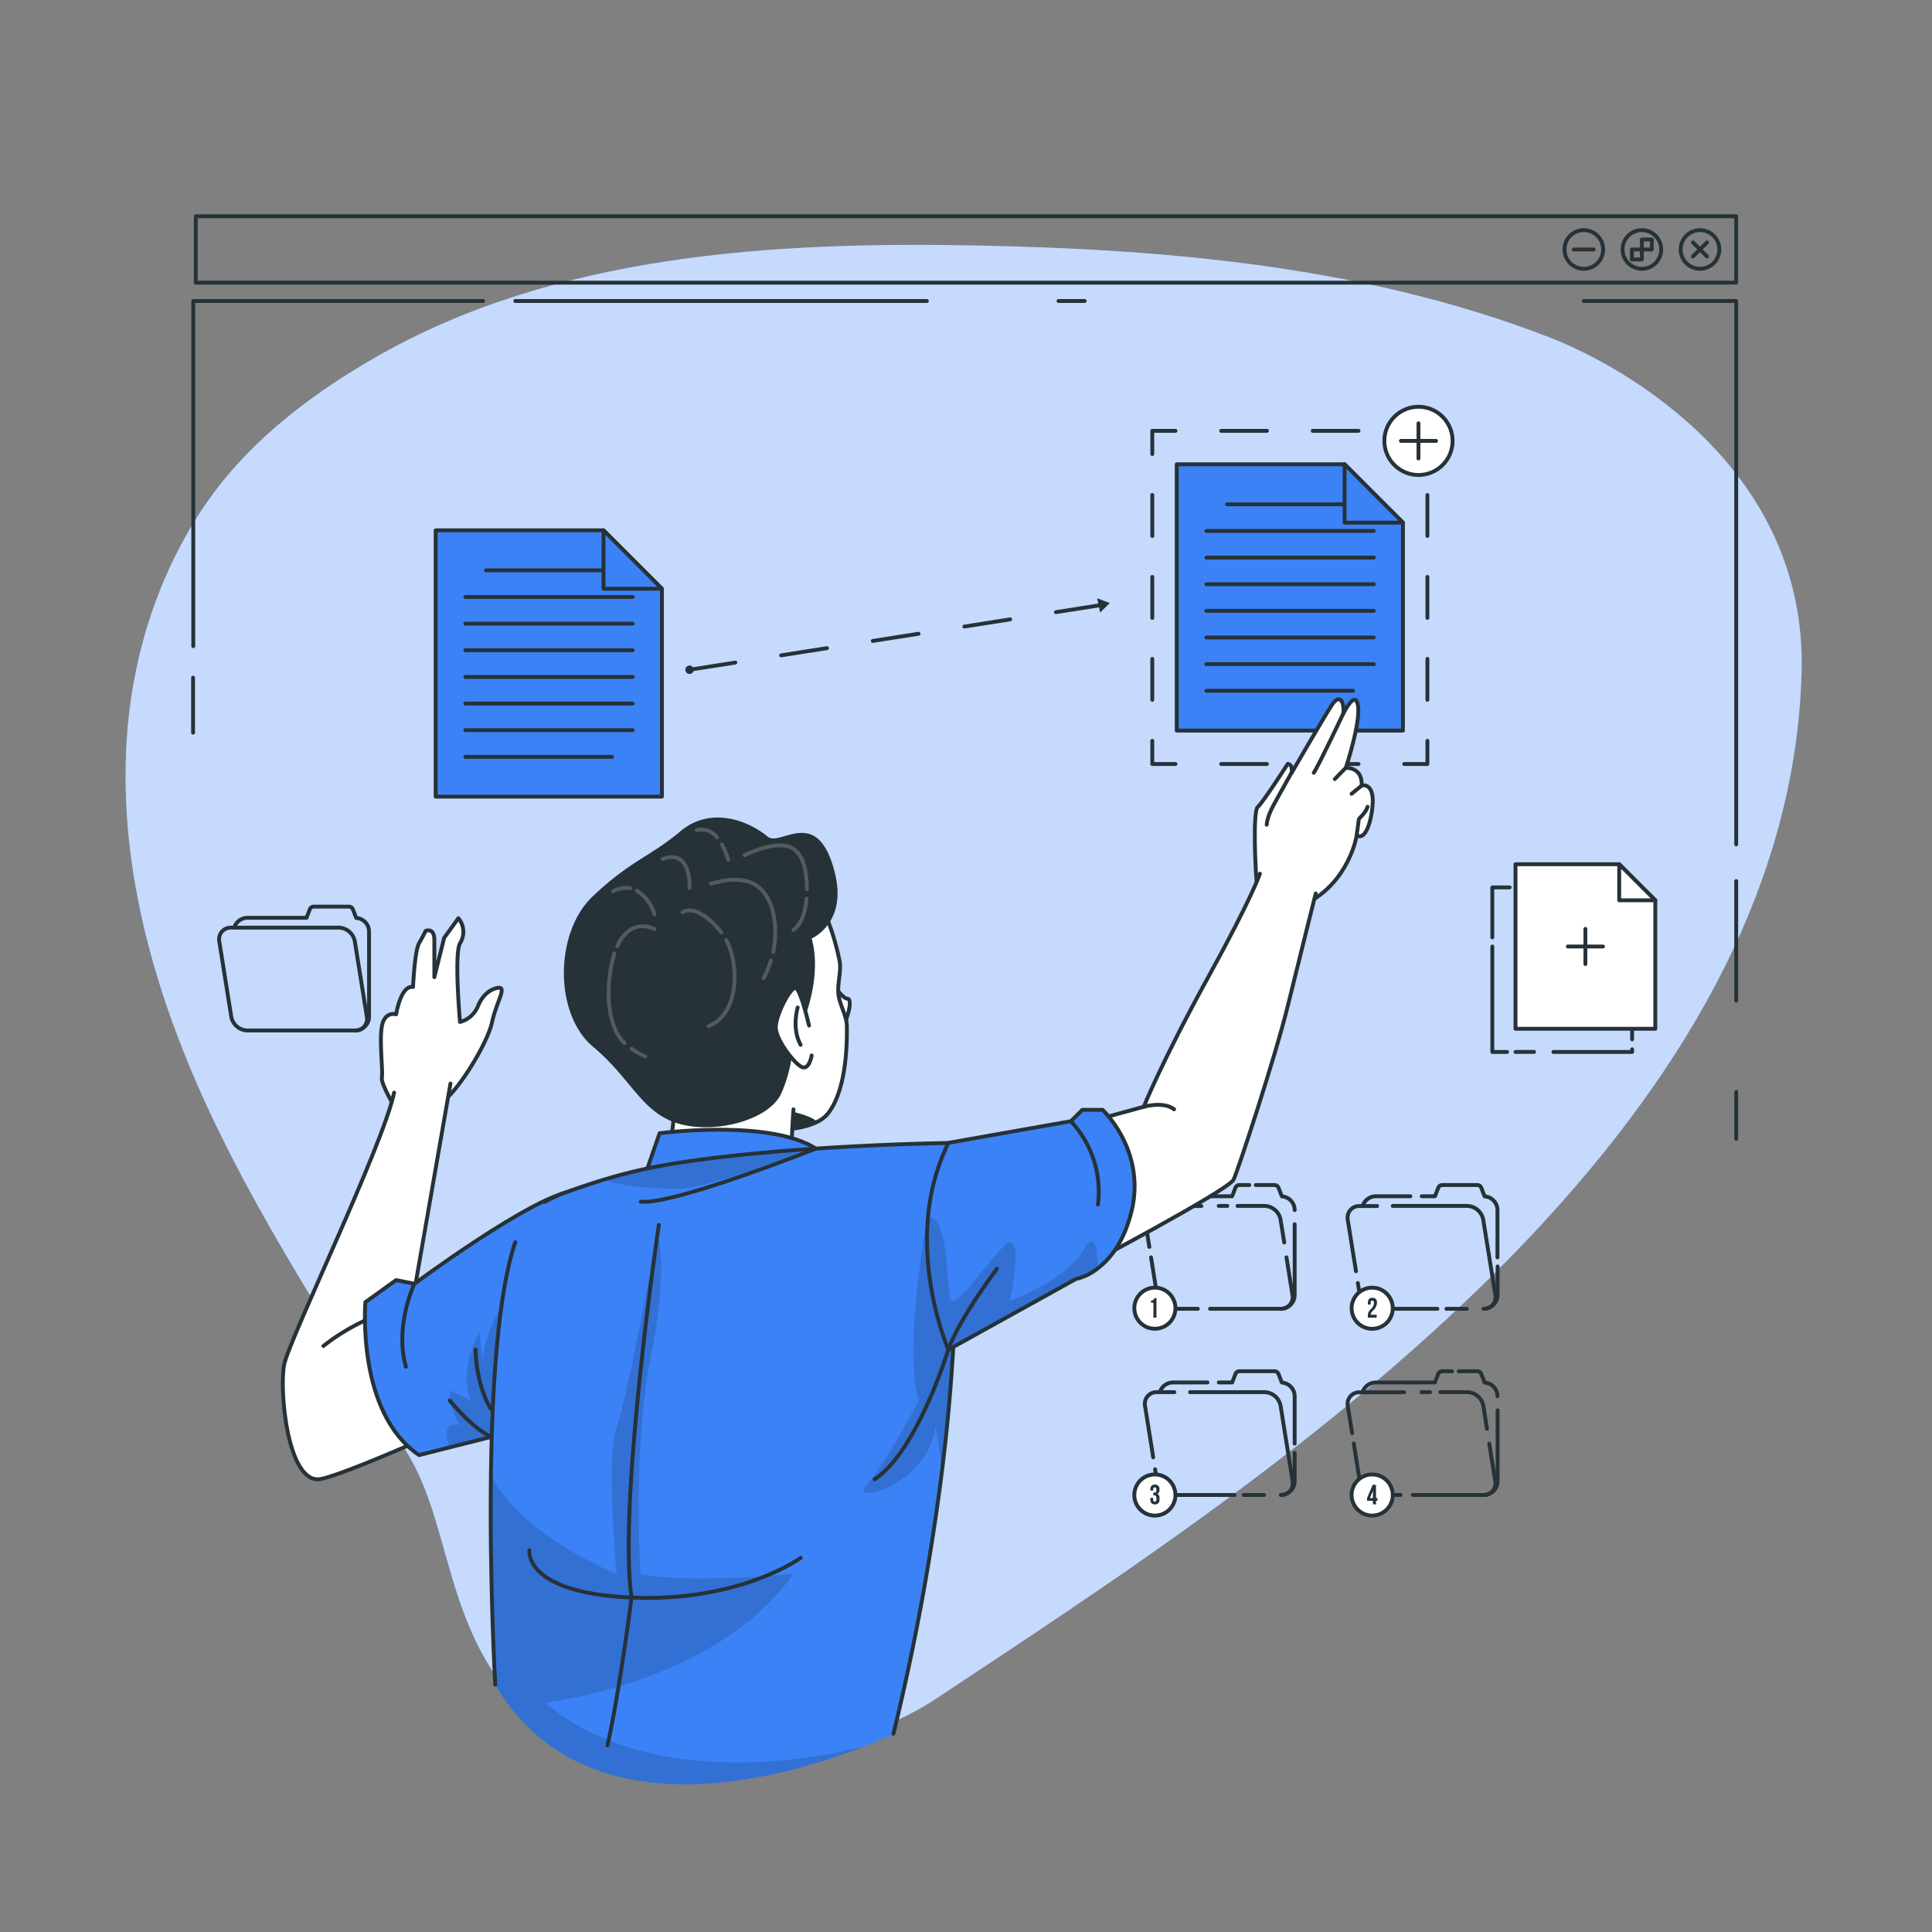 <svg xmlns="http://www.w3.org/2000/svg" xmlns:xlink="http://www.w3.org/1999/xlink" viewBox="0 0 500 500"><rect x="0" y="0" width="500" height="500" fill="#808080" stroke="none"/><defs><clipPath id="freepik--clip-path--inject-81"><path d="M147.81,308.33,146.51,349l-.58,18.15-29.59,7.43-7.89,2C92.16,365.58,94.56,337,94.56,337l7.94-5.71,4.76.95S137.2,310,147.81,308.33Z" style="fill:#3B82F6;stroke:#263238;stroke-linecap:round;stroke-linejoin:round"></path></clipPath><clipPath id="freepik--clip-path-2--inject-81"><path d="M292.81,313.58c-2,8.09-5.72,12.46-8.87,14.79a13.77,13.77,0,0,1-5.49,2.63l-33,18.29s-7-15.92-5.26-34.52a54.19,54.19,0,0,1,5.26-19l31.72-5.61,2.94-2.94h5.22S296.73,297.79,292.81,313.58Z" style="fill:#3B82F6;stroke:#263238;stroke-linecap:round;stroke-linejoin:round"></path></clipPath></defs><g id="freepik--background-simple--inject-81"><path d="M135.47,442.4c24.21,24.32,81.91,13.76,106.6-2.65C322.24,386.5,462.86,297.67,466.26,174c1.45-52.59-45.55-79-65.1-86.63-47-18.28-98.07-22.84-148.44-23.85-52.62-1-108.95,2.18-155.64,29-17.69,10.16-34.3,23-45.45,40.32C40.29,150.36,34,171.09,32.76,191.9c-2.07,33.56,7.78,66.92,22.16,97.31s33.26,58.4,50.67,87.17C116.94,395.16,115.07,421.91,135.47,442.4Z" style="fill:#3B82F6"></path><path d="M135.47,442.4c24.21,24.32,81.91,13.76,106.6-2.65C322.24,386.5,462.86,297.67,466.26,174c1.45-52.59-45.55-79-65.1-86.63-47-18.28-98.07-22.84-148.44-23.85-52.62-1-108.95,2.18-155.64,29-17.69,10.16-34.3,23-45.45,40.32C40.29,150.36,34,171.09,32.76,191.9c-2.07,33.56,7.78,66.92,22.16,97.31s33.26,58.4,50.67,87.17C116.94,395.16,115.07,421.91,135.47,442.4Z" style="fill:#fff;opacity:0.7"></path></g><g id="freepik--Window--inject-81"><rect x="50.67" y="55.96" width="398.65" height="17.19" style="fill:none;stroke:#263238;stroke-linecap:round;stroke-linejoin:round"></rect><path d="M443.49,68.1a5,5,0,1,1,0-7.08A5,5,0,0,1,443.49,68.1Z" style="fill:none;stroke:#263238;stroke-linecap:round;stroke-linejoin:round"></path><line x1="441.77" y1="62.74" x2="438.12" y2="66.38" style="fill:none;stroke:#263238;stroke-linecap:round;stroke-linejoin:round"></line><line x1="441.77" y1="66.38" x2="438.12" y2="62.74" style="fill:none;stroke:#263238;stroke-linecap:round;stroke-linejoin:round"></line><path d="M429.92,64.56a5,5,0,1,1-5-5A5,5,0,0,1,429.92,64.56Z" style="fill:none;stroke:#263238;stroke-linecap:round;stroke-linejoin:round"></path><polygon points="424.91 67.14 424.91 61.98 427.49 61.98 427.49 64.56 422.33 64.56 422.33 67.14 424.91 67.14" style="fill:none;stroke:#263238;stroke-linecap:round;stroke-linejoin:round"></polygon><path d="M414.89,64.56a5,5,0,1,1-5-5A5,5,0,0,1,414.89,64.56Z" style="fill:none;stroke:#263238;stroke-linecap:round;stroke-linejoin:round"></path><line x1="412.46" y1="64.56" x2="407.3" y2="64.56" style="fill:none;stroke:#263238;stroke-linecap:round;stroke-linejoin:round"></line><polyline points="50.02 167.23 50.02 77.9 125.04 77.9" style="fill:none;stroke:#263238;stroke-linecap:round;stroke-linejoin:round"></polyline><polyline points="449.33 218.52 449.33 77.9 409.88 77.9" style="fill:none;stroke:#263238;stroke-linecap:round;stroke-linejoin:round"></polyline><line x1="449.33" y1="228.02" x2="449.33" y2="259" style="fill:none;stroke:#263238;stroke-linecap:round;stroke-linejoin:round"></line><line x1="449.33" y1="282.59" x2="449.33" y2="294.74" style="fill:none;stroke:#263238;stroke-linecap:round;stroke-linejoin:round"></line><line x1="49.97" y1="175.37" x2="49.97" y2="189.61" style="fill:none;stroke:#263238;stroke-linecap:round;stroke-linejoin:round"></line><line x1="133.35" y1="77.9" x2="239.88" y2="77.9" style="fill:none;stroke:#263238;stroke-linecap:round;stroke-linejoin:round"></line><line x1="273.94" y1="77.9" x2="280.72" y2="77.9" style="fill:none;stroke:#263238;stroke-linecap:round;stroke-linejoin:round"></line></g><g id="freepik--Folders--inject-81"><path d="M362.46,386.9h-6.4a4.34,4.34,0,0,1-4.15-3.56l-1.55-9.74" style="fill:none;stroke:#263238;stroke-linecap:round;stroke-linejoin:round"></path><path d="M385.41,373.6l1.56,9.74a3,3,0,0,1-3,3.56H365.63" style="fill:none;stroke:#263238;stroke-linecap:round;stroke-linejoin:round"></path><path d="M372.75,360.29h7a4.34,4.34,0,0,1,4.14,3.56l.94,5.91" style="fill:none;stroke:#263238;stroke-linecap:round;stroke-linejoin:round"></path><line x1="367.89" y1="360.29" x2="370.1" y2="360.29" style="fill:none;stroke:#263238;stroke-linecap:round;stroke-linejoin:round"></line><path d="M349.93,370.89l-1.13-7a3,3,0,0,1,3-3.56h11.58" style="fill:none;stroke:#263238;stroke-linecap:round;stroke-linejoin:round"></path><path d="M375.78,354.88h-2.57a1.11,1.11,0,0,0-1,.69l-.86,2.21H356.06a3.58,3.58,0,0,0-3.39,2.43" style="fill:none;stroke:#263238;stroke-linecap:round;stroke-linejoin:round"></path><path d="M387.54,361.36a3.56,3.56,0,0,0-3.32-3.55l-.87-2.24a1.11,1.11,0,0,0-1-.69H377.5" style="fill:none;stroke:#263238;stroke-linecap:round;stroke-linejoin:round"></path><path d="M384,386.9a3.57,3.57,0,0,0,3.58-3.57V365" style="fill:none;stroke:#263238;stroke-linecap:round;stroke-linejoin:round"></path><path d="M298.45,377.16l-2.12-13.31a3,3,0,0,1,3-3.56h4.6" style="fill:none;stroke:#263238;stroke-linecap:round;stroke-linejoin:round"></path><path d="M319.49,386.9H303.58a4.35,4.35,0,0,1-4.15-3.56l-.49-3.09" style="fill:none;stroke:#263238;stroke-linecap:round;stroke-linejoin:round"></path><line x1="327.14" y1="386.9" x2="321.86" y2="386.9" style="fill:none;stroke:#263238;stroke-linecap:round;stroke-linejoin:round"></line><path d="M308,360.29h19.28a4.34,4.34,0,0,1,4.14,3.56l3.11,19.49a3,3,0,0,1-3,3.56" style="fill:none;stroke:#263238;stroke-linecap:round;stroke-linejoin:round"></path><path d="M312.5,357.78h-8.92a3.59,3.59,0,0,0-3.39,2.43" style="fill:none;stroke:#263238;stroke-linecap:round;stroke-linejoin:round"></path><path d="M335.06,373.6V361.36a3.56,3.56,0,0,0-3.32-3.55l-.87-2.24a1.09,1.09,0,0,0-1-.69h-9.13a1.09,1.09,0,0,0-1,.69l-.86,2.21h-3.45" style="fill:none;stroke:#263238;stroke-linecap:round;stroke-linejoin:round"></path><path d="M331.48,386.9a3.57,3.57,0,0,0,3.58-3.57V376" style="fill:none;stroke:#263238;stroke-linecap:round;stroke-linejoin:round"></path><path d="M310,338.71h-6.41a4.35,4.35,0,0,1-4.15-3.56l-1.55-9.75" style="fill:none;stroke:#263238;stroke-linecap:round;stroke-linejoin:round"></path><path d="M332.94,325.4l1.55,9.75a3,3,0,0,1-3,3.56H313.15" style="fill:none;stroke:#263238;stroke-linecap:round;stroke-linejoin:round"></path><path d="M320.27,312.09h7a4.35,4.35,0,0,1,4.14,3.57l.95,5.9" style="fill:none;stroke:#263238;stroke-linecap:round;stroke-linejoin:round"></path><line x1="315.41" y1="312.09" x2="317.63" y2="312.09" style="fill:none;stroke:#263238;stroke-linecap:round;stroke-linejoin:round"></line><path d="M297.45,322.7l-1.12-7a3,3,0,0,1,3-3.57h11.58" style="fill:none;stroke:#263238;stroke-linecap:round;stroke-linejoin:round"></path><path d="M323.31,306.69h-2.58a1.07,1.07,0,0,0-1,.69l-.86,2.21H303.58a3.59,3.59,0,0,0-3.39,2.43" style="fill:none;stroke:#263238;stroke-linecap:round;stroke-linejoin:round"></path><path d="M335.06,313.17a3.56,3.56,0,0,0-3.32-3.55l-.87-2.24a1.07,1.07,0,0,0-1-.69H325" style="fill:none;stroke:#263238;stroke-linecap:round;stroke-linejoin:round"></path><path d="M331.48,338.71a3.57,3.57,0,0,0,3.58-3.57V316.83" style="fill:none;stroke:#263238;stroke-linecap:round;stroke-linejoin:round"></path><path d="M350.93,329l-2.13-13.31a3,3,0,0,1,3-3.57h4.6" style="fill:none;stroke:#263238;stroke-linecap:round;stroke-linejoin:round"></path><path d="M372,338.71H356.06a4.34,4.34,0,0,1-4.15-3.56l-.49-3.09" style="fill:none;stroke:#263238;stroke-linecap:round;stroke-linejoin:round"></path><line x1="379.62" y1="338.71" x2="374.34" y2="338.71" style="fill:none;stroke:#263238;stroke-linecap:round;stroke-linejoin:round"></line><path d="M360.44,312.09h19.28a4.35,4.35,0,0,1,4.14,3.57L387,335.15a3,3,0,0,1-3,3.56" style="fill:none;stroke:#263238;stroke-linecap:round;stroke-linejoin:round"></path><path d="M365,309.59h-8.92a3.58,3.58,0,0,0-3.39,2.43" style="fill:none;stroke:#263238;stroke-linecap:round;stroke-linejoin:round"></path><path d="M387.54,325.4V313.17a3.56,3.56,0,0,0-3.32-3.55l-.87-2.24a1.1,1.1,0,0,0-1-.69h-9.12a1.1,1.1,0,0,0-1,.69l-.86,2.21h-3.44" style="fill:none;stroke:#263238;stroke-linecap:round;stroke-linejoin:round"></path><path d="M384,338.71a3.57,3.57,0,0,0,3.58-3.57v-7.37" style="fill:none;stroke:#263238;stroke-linecap:round;stroke-linejoin:round"></path><path d="M91.93,266.69H64a4.36,4.36,0,0,1-4.15-3.57l-3.1-19.49a3,3,0,0,1,3-3.56H87.69a4.34,4.34,0,0,1,4.14,3.56l3.11,19.49A3,3,0,0,1,91.93,266.69Z" style="fill:none;stroke:#263238;stroke-linecap:round;stroke-linejoin:round"></path><path d="M91.93,266.69a3.58,3.58,0,0,0,3.58-3.58v-22a3.56,3.56,0,0,0-3.32-3.55l-.87-2.24a1.09,1.09,0,0,0-1-.69H81.18a1.09,1.09,0,0,0-1,.69l-.86,2.21H64A3.59,3.59,0,0,0,60.64,240" style="fill:none;stroke:#263238;stroke-linecap:round;stroke-linejoin:round"></path><circle cx="298.88" cy="338.56" r="5.32" style="fill:#fff;stroke:#263238;stroke-linecap:round;stroke-linejoin:round"></circle><path d="M297.88,336.56a.79.79,0,0,0,.88-.63h.53V341h-.79v-3.86h-.62Z" style="fill:#263238"></path><path d="M360.44,338.56a5.32,5.32,0,1,1-5.32-5.31A5.32,5.32,0,0,1,360.44,338.56Z" style="fill:#fff;stroke:#263238;stroke-linecap:round;stroke-linejoin:round"></path><path d="M355.14,336.59c-.25,0-.41.14-.41.5v.54H354v-.49c0-.81.4-1.27,1.19-1.27s1.18.46,1.18,1.27a2.77,2.77,0,0,1-1,2c-.47.5-.6.74-.6,1v.11h1.51V341H354v-.62a2.21,2.21,0,0,1,.79-1.62,2.13,2.13,0,0,0,.79-1.58C355.56,336.72,355.4,336.59,355.14,336.59Z" style="fill:#263238"></path><path d="M304.2,386.9a5.32,5.32,0,1,1-5.32-5.31A5.32,5.32,0,0,1,304.2,386.9Z" style="fill:#fff;stroke:#263238;stroke-linecap:round;stroke-linejoin:round"></path><path d="M299.27,385.51c0-.45-.16-.58-.41-.58s-.41.14-.41.5v.33h-.75v-.28c0-.81.4-1.27,1.18-1.27a1.11,1.11,0,0,1,1.19,1.27v.13a1,1,0,0,1-.56,1h0a1,1,0,0,1,.56,1.06v.4a1.11,1.11,0,0,1-1.19,1.27c-.78,0-1.18-.47-1.18-1.27v-.42h.75v.47c0,.36.16.5.41.5s.41-.13.41-.58v-.39c0-.47-.16-.65-.52-.65h-.27v-.72h.31c.3,0,.48-.13.48-.54Z" style="fill:#263238"></path><path d="M360.44,386.9a5.32,5.32,0,1,1-5.32-5.31A5.32,5.32,0,0,1,360.44,386.9Z" style="fill:#fff;stroke:#263238;stroke-linecap:round;stroke-linejoin:round"></path><path d="M353.79,387.69l1.45-3.42h.87v3.42h.37v.72h-.37v.92h-.8v-.92h-1.52Zm1.52,0v-1.87h0l-.77,1.87Z" style="fill:#263238"></path></g><g id="freepik--Icon--inject-81"><line x1="393.86" y1="229.66" x2="413.05" y2="229.66" style="fill:none;stroke:#263238;stroke-linecap:round;stroke-linejoin:round"></line><polyline points="386.21 242.6 386.21 229.66 390.69 229.66" style="fill:none;stroke:#263238;stroke-linecap:round;stroke-linejoin:round"></polyline><polyline points="390.03 272.25 386.21 272.25 386.21 244.95" style="fill:none;stroke:#263238;stroke-linecap:round;stroke-linejoin:round"></polyline><line x1="397.02" y1="272.24" x2="392.21" y2="272.24" style="fill:none;stroke:#263238;stroke-linecap:round;stroke-linejoin:round"></line><polyline points="422.39 271.56 422.39 272.25 402.03 272.25" style="fill:none;stroke:#263238;stroke-linecap:round;stroke-linejoin:round"></polyline><line x1="422.39" y1="238.99" x2="422.39" y2="268.98" style="fill:none;stroke:#263238;stroke-linecap:round;stroke-linejoin:round"></line><polygon points="428.39 232.99 428.39 266.25 392.21 266.25 392.21 223.66 419.05 223.66 425.33 229.94 428.39 232.99" style="fill:#fff;stroke:#263238;stroke-linecap:round;stroke-linejoin:round"></polygon><polygon points="428.39 232.99 419.05 232.99 419.05 223.66 425.33 229.94 428.39 232.99" style="fill:#fff;stroke:#263238;stroke-linecap:round;stroke-linejoin:round"></polygon><line x1="410.3" y1="240.4" x2="410.3" y2="249.5" style="fill:none;stroke:#263238;stroke-linecap:round;stroke-linejoin:round"></line><line x1="414.85" y1="244.95" x2="405.75" y2="244.95" style="fill:none;stroke:#263238;stroke-linecap:round;stroke-linejoin:round"></line></g><g id="freepik--Duplicate--inject-81"><polygon points="171.3 152.36 171.3 206.17 112.75 206.17 112.75 137.25 156.19 137.25 166.35 147.41 171.3 152.36" style="fill:#3B82F6;stroke:#263238;stroke-linecap:round;stroke-linejoin:round"></polygon><line x1="125.77" y1="147.61" x2="163.74" y2="147.61" style="fill:none;stroke:#263238;stroke-linecap:round;stroke-linejoin:round"></line><line x1="120.43" y1="154.5" x2="163.74" y2="154.5" style="fill:none;stroke:#263238;stroke-linecap:round;stroke-linejoin:round"></line><line x1="120.43" y1="161.4" x2="163.74" y2="161.4" style="fill:none;stroke:#263238;stroke-linecap:round;stroke-linejoin:round"></line><line x1="120.43" y1="168.29" x2="163.74" y2="168.29" style="fill:none;stroke:#263238;stroke-linecap:round;stroke-linejoin:round"></line><line x1="120.43" y1="175.19" x2="163.74" y2="175.19" style="fill:none;stroke:#263238;stroke-linecap:round;stroke-linejoin:round"></line><line x1="120.43" y1="182.08" x2="163.74" y2="182.08" style="fill:none;stroke:#263238;stroke-linecap:round;stroke-linejoin:round"></line><line x1="120.43" y1="188.97" x2="163.74" y2="188.97" style="fill:none;stroke:#263238;stroke-linecap:round;stroke-linejoin:round"></line><line x1="120.43" y1="195.87" x2="158.4" y2="195.87" style="fill:none;stroke:#263238;stroke-linecap:round;stroke-linejoin:round"></line><polygon points="171.3 152.36 156.19 152.36 156.19 137.25 166.35 147.41 171.3 152.36" style="fill:#3B82F6;stroke:#263238;stroke-linecap:round;stroke-linejoin:round"></polygon><polygon points="363.08 135.26 363.08 189.07 304.54 189.07 304.54 120.15 347.98 120.15 358.13 130.31 363.08 135.26" style="fill:#3B82F6;stroke:#263238;stroke-linecap:round;stroke-linejoin:round"></polygon><line x1="317.56" y1="130.51" x2="355.53" y2="130.51" style="fill:none;stroke:#263238;stroke-linecap:round;stroke-linejoin:round"></line><line x1="312.21" y1="137.41" x2="355.53" y2="137.41" style="fill:none;stroke:#263238;stroke-linecap:round;stroke-linejoin:round"></line><line x1="312.21" y1="144.3" x2="355.53" y2="144.3" style="fill:none;stroke:#263238;stroke-linecap:round;stroke-linejoin:round"></line><line x1="312.21" y1="151.19" x2="355.53" y2="151.19" style="fill:none;stroke:#263238;stroke-linecap:round;stroke-linejoin:round"></line><line x1="312.21" y1="158.09" x2="355.53" y2="158.09" style="fill:none;stroke:#263238;stroke-linecap:round;stroke-linejoin:round"></line><line x1="312.21" y1="164.98" x2="355.53" y2="164.98" style="fill:none;stroke:#263238;stroke-linecap:round;stroke-linejoin:round"></line><line x1="312.21" y1="171.88" x2="355.53" y2="171.88" style="fill:none;stroke:#263238;stroke-linecap:round;stroke-linejoin:round"></line><line x1="312.21" y1="178.77" x2="350.19" y2="178.77" style="fill:none;stroke:#263238;stroke-linecap:round;stroke-linejoin:round"></line><polygon points="363.08 135.26 347.98 135.26 347.98 120.15 358.13 130.31 363.08 135.26" style="fill:#3B82F6;stroke:#263238;stroke-linecap:round;stroke-linejoin:round"></polygon><polyline points="369.41 191.73 369.41 197.73 363.41 197.73" style="fill:none;stroke:#263238;stroke-linecap:round;stroke-linejoin:round"></polyline><line x1="351.57" y1="197.73" x2="310.13" y2="197.73" style="fill:none;stroke:#263238;stroke-linecap:round;stroke-linejoin:round;stroke-dasharray:11.842,11.842"></line><polyline points="304.21 197.73 298.21 197.73 298.21 191.73" style="fill:none;stroke:#263238;stroke-linecap:round;stroke-linejoin:round"></polyline><line x1="298.21" y1="181.12" x2="298.21" y2="122.8" style="fill:none;stroke:#263238;stroke-linecap:round;stroke-linejoin:round;stroke-dasharray:10.604,10.604"></line><polyline points="298.21 117.5 298.21 111.5 304.21 111.5" style="fill:none;stroke:#263238;stroke-linecap:round;stroke-linejoin:round"></polyline><line x1="316.05" y1="111.5" x2="357.49" y2="111.5" style="fill:none;stroke:#263238;stroke-linecap:round;stroke-linejoin:round;stroke-dasharray:11.842,11.842"></line><polyline points="363.41 111.5 369.41 111.5 369.41 117.5" style="fill:none;stroke:#263238;stroke-linecap:round;stroke-linejoin:round"></polyline><line x1="369.41" y1="128.1" x2="369.41" y2="186.42" style="fill:none;stroke:#263238;stroke-linecap:round;stroke-linejoin:round;stroke-dasharray:10.604,10.604"></line><line x1="178.45" y1="173.33" x2="285.09" y2="156.57" style="fill:none;stroke:#263238;stroke-linecap:round;stroke-linejoin:round;stroke-dasharray:12"></line><polygon points="287.2 156.07 283.94 154.82 284.72 158.52 287.2 156.07" style="fill:#263238"></polygon><path d="M179.54,173.33a1.09,1.09,0,1,1-1.09-1.09A1.08,1.08,0,0,1,179.54,173.33Z" style="fill:#263238"></path><circle cx="367.1" cy="114.1" r="8.83" transform="translate(26.84 293) rotate(-45)" style="fill:#fff;stroke:#263238;stroke-linecap:round;stroke-linejoin:round"></circle><line x1="367.1" y1="109.55" x2="367.1" y2="118.65" style="fill:none;stroke:#263238;stroke-linecap:round;stroke-linejoin:round"></line><line x1="371.65" y1="114.1" x2="362.56" y2="114.1" style="fill:none;stroke:#263238;stroke-linecap:round;stroke-linejoin:round"></line></g><g id="freepik--Character--inject-81"><path d="M219.32,258.46c-1.18,0-3.48-3.24-4.82-5.3,0,4.26,0,15.14,1.89,14.44C218.67,266.73,221.07,258.46,219.32,258.46Z" style="fill:#fff;stroke:#263238;stroke-linecap:round;stroke-linejoin:round"></path><path d="M214.16,288.31a8.11,8.11,0,0,1-2.63,2c-2.92,1.5-7.32,2.21-12.37,2-20.36-.78-51.36-16.26-39.19-54.51,7.46-23.48,41.42-15.66,50.09-6.72,3,3.13,5.57,9.71,7.19,17.43.59,2.82-.59,5.79-.26,8.8.29,2.72,2.12,5.47,2.17,8.18C219.33,275,217.87,283.78,214.16,288.31Z" style="fill:#fff;stroke:#263238;stroke-linecap:round;stroke-linejoin:round"></path><path d="M211.53,290.32c-2.92,1.5-7.32,2.21-12.37,2a59.81,59.81,0,0,1,3.44-5.09S209.32,288.24,211.53,290.32Z" style="fill:#263238"></path><path d="M205.35,287.09s-1.85,23.16,1.2,28.38-26.34,10.45-38.1,0c0,0,6.72-17.24,6.07-33.89" style="fill:#fff;stroke:#263238;stroke-linecap:round;stroke-linejoin:round"></path><path d="M210.06,242.88s9.15-3.88,6.06-16.72c-4.35-18.11-14.15-6.92-17.41-9.62-5.07-4.18-14.8-8-22.64-1.39s-12.62,7.35-22.63,16.78-10,30.57,0,38.93,12.62,17.16,22.2,19.95,23.86-1,26.73-8.23a37,37,0,0,0,2.87-12.28S213.55,255.62,210.06,242.88Z" style="fill:#263238"></path><path d="M209.38,265.41s-2.07-9-3.38-9.69-5.33,7.14-5.22,10.26,4.35,8.68,6.42,10,2.79-2.39,2.86-2.83" style="fill:#fff;stroke:#263238;stroke-linecap:round;stroke-linejoin:round"></path><path d="M206.44,260.73s-1.64,5.34.76,9.68" style="fill:none;stroke:#263238;stroke-linecap:round;stroke-linejoin:round"></path><path d="M208.73,232.57c-.24,2.86-1,6.29-3.38,8.13" style="fill:none;stroke:#fff;stroke-linecap:round;stroke-linejoin:round;opacity:0.2"></path><path d="M192.71,221.32c3.21-1.45,7.65-3.2,11.19-2.28,4.38,1.15,4.89,7.38,4.93,11.11" style="fill:none;stroke:#fff;stroke-linecap:round;stroke-linejoin:round;opacity:0.2"></path><path d="M199.51,248.59a24.82,24.82,0,0,1-1.92,4.57" style="fill:none;stroke:#fff;stroke-linecap:round;stroke-linejoin:round;opacity:0.2"></path><path d="M184,228.7c4-1.13,8.93-1.9,12.38.93,4.49,3.69,4.8,11.5,3.74,16.71" style="fill:none;stroke:#fff;stroke-linecap:round;stroke-linejoin:round;opacity:0.2"></path><path d="M187.94,243.28c3.45,6.32,3.39,19.23-4.59,22.29" style="fill:none;stroke:#fff;stroke-linecap:round;stroke-linejoin:round;opacity:0.2"></path><path d="M176.63,236.09c3.4-2.07,8.3,2.87,10.07,5.25" style="fill:none;stroke:#fff;stroke-linecap:round;stroke-linejoin:round;opacity:0.2"></path><path d="M185.54,216.68a5,5,0,0,0-5.22-1.82" style="fill:none;stroke:#fff;stroke-linecap:round;stroke-linejoin:round;opacity:0.2"></path><path d="M188.46,222.54a17.86,17.86,0,0,0-1.64-4" style="fill:none;stroke:#fff;stroke-linecap:round;stroke-linejoin:round;opacity:0.2"></path><path d="M178.47,229.79s.53-10.31-7-7.48" style="fill:none;stroke:#fff;stroke-linecap:round;stroke-linejoin:round;opacity:0.2"></path><path d="M163.1,229.87a7,7,0,0,0-4.41.81" style="fill:none;stroke:#fff;stroke-linecap:round;stroke-linejoin:round;opacity:0.2"></path><path d="M169.37,236.62a11,11,0,0,0-4.54-6.12" style="fill:none;stroke:#fff;stroke-linecap:round;stroke-linejoin:round;opacity:0.2"></path><path d="M163.45,271.41a18.2,18.2,0,0,0,3.55,2" style="fill:none;stroke:#fff;stroke-linecap:round;stroke-linejoin:round;opacity:0.2"></path><path d="M159,246.76c-2,6.4-2.71,18,2.62,23.19" style="fill:none;stroke:#fff;stroke-linecap:round;stroke-linejoin:round;opacity:0.2"></path><path d="M169.37,240.43c-4.31-2-7.87.4-9.63,4.44" style="fill:none;stroke:#fff;stroke-linecap:round;stroke-linejoin:round;opacity:0.2"></path><path d="M165.81,307.42l4.89-14.14s35.34-4.65,43.79,7.07S165.81,307.42,165.81,307.42Z" style="fill:#3B82F6;stroke:#263238;stroke-linecap:round;stroke-linejoin:round"></path><path d="M102.51,287.09s-4-6.55-3.68-8.22-.7-9.48,0-13.26c.72-4,3.69-3.11,3.69-3.11s1.21-7.62,4.37-7.06c0,0,.43-9.34,1.56-11.32s1.7-3.2,1.7-3.2,2.26-1,2.26,2.36v9.61l2.54-10.18,3.68-5.07a5.5,5.5,0,0,1,.42,6.48c-1.56,2.82,0,20.36,0,20.36a6.92,6.92,0,0,0,4.71-4.24s1.29-3.59,4.6-4.48.22,3.06-1,8.72-8.94,18.09-12.92,20.64" style="fill:#fff;stroke:#263238;stroke-linecap:round;stroke-linejoin:round"></path><path d="M116.58,280.43l-9.84,56.46L137,319.23l-6.14,43.62s-38.94,18-47.69,19.89-10.94-23-9.63-29.58S99,296.82,102,282.77" style="fill:#fff;stroke:#263238;stroke-linecap:round;stroke-linejoin:round"></path><path d="M83.7,348.34a54.43,54.43,0,0,1,16.92-9" style="fill:none;stroke:#263238;stroke-linecap:round;stroke-linejoin:round"></path><path d="M147.81,308.33,146.51,349l-.58,18.15-29.59,7.43-7.89,2C92.16,365.58,94.56,337,94.56,337l7.94-5.71,4.76.95S137.2,310,147.81,308.33Z" style="fill:#3B82F6"></path><g style="clip-path:url(#freepik--clip-path--inject-81)"><path d="M146.51,349l-.58,18.15-29.59,7.43c-2.61-7.87,2.79-5.71,2.79-5.71a16.72,16.72,0,0,1-2.77-9l5.45,2.51c-3.29-8.31,2.26-17.65,2.26-17.65l1,9c-1-9,9.65-24.15,9.65-24.15S142.52,335.74,146.51,349Z" style="fill-opacity:0.7;opacity:0.2"></path></g><path d="M147.81,308.33,146.51,349l-.58,18.15-29.59,7.43-7.89,2C92.16,365.58,94.56,337,94.56,337l7.94-5.71,4.76.95S137.2,310,147.81,308.33Z" style="fill:none;stroke:#263238;stroke-linecap:round;stroke-linejoin:round"></path><path d="M123.09,349.29s-.11,8.39,3.9,15.31" style="fill:none;stroke:#263238;stroke-linecap:round;stroke-linejoin:round"></path><path d="M116.36,362.42s6.36,7.78,10.9,9.43" style="fill:none;stroke:#263238;stroke-linecap:round;stroke-linejoin:round"></path><path d="M107.26,332.2s-5.22,10.86-2.21,21.53" style="fill:none;stroke:#263238;stroke-linecap:round;stroke-linejoin:round"></path><path d="M133.35,321.5c-4.49,13.22-6,37.41-6.3,60.16-.38,28.27,1.12,54.32,1.12,54.32,23.58,40.07,76.76,23.47,96,15.79l.1,0c4.4-1.77,7-3.05,7-3.05a606.08,606.08,0,0,0,12.58-68.15h0c3.77-30.39,3.86-53.07,3.19-67.28a154.38,154.38,0,0,0-1.57-17.45s-16.85.21-36.76,1.62h0c-10.78.76-22.45,1.86-32.83,3.47a137.39,137.39,0,0,0-19.31,4.32c-3.38,1-8.92,2.91-11.39,3.83a43,43,0,0,0-4.1,2" style="fill:#3B82F6"></path><path d="M208.65,297.42c-10.9,4.68-27.72,10.46-33.87,10.27-6.72-.2-14.77-.69-18.27-2.48a137.39,137.39,0,0,1,19.31-4.32C186.2,299.28,197.87,298.18,208.65,297.42Z" style="fill-opacity:0.7;opacity:0.2"></path><path d="M224.13,451.77c-19.2,7.68-72.38,24.28-96-15.79,0,0-1.5-26.05-1.12-54.32,7.58,15.6,32.56,25.7,32.56,25.7s-2.76-30.57,0-37.95,10.59-50.28,10.59-50.28,3,8.61-1.75,32.08-2.64,56.15-2.64,56.15c11.64,2.53,39.54,0,39.54,0C185.27,435.82,141,440.62,141,440.62,171.62,466.33,221.64,452.48,224.13,451.77Z" style="fill-opacity:0.7;opacity:0.2"></path><path d="M243.8,380.53c-.84-6.64-1.63-11.65-1.63-11.65-2,15.77-22.82,20.83-17.94,15.5s13.58-22,13.58-22c-4.48-13.06,2.83-51.36,2.83-51.36s2.54.69,6.35,2.19C247.66,327.46,247.57,350.14,243.8,380.53Z" style="fill-opacity:0.7;opacity:0.2"></path><path d="M231.22,448.69a606.08,606.08,0,0,0,12.58-68.15h0c3.77-30.39,3.86-53.07,3.19-67.28a154.38,154.38,0,0,0-1.57-17.45s-16.85.21-36.76,1.62h0c-10.78.76-22.45,1.86-32.83,3.47a137.39,137.39,0,0,0-19.31,4.32c-3.38,1-8.92,2.91-11.39,3.83a43,43,0,0,0-4.1,2" style="fill:none;stroke:#263238;stroke-linecap:round;stroke-linejoin:round"></path><path d="M133.35,321.5c-4.49,13.22-6,37.41-6.3,60.16-.38,28.27,1.12,54.32,1.12,54.32" style="fill:none;stroke:#263238;stroke-linecap:round;stroke-linejoin:round"></path><path d="M211.12,297.25S174.5,311.85,165.81,311" style="fill:none;stroke:#263238;stroke-linecap:round;stroke-linejoin:round"></path><path d="M170.5,317s-10.62,71.9-7.06,96.43c0,0-2.95,23.56-6.22,38.29" style="fill:none;stroke:#263238;stroke-linecap:round;stroke-linejoin:round"></path><path d="M137,401.19s-1.6,11.07,26.49,12.26,43.76-10.29,43.76-10.29" style="fill:none;stroke:#263238;stroke-linecap:round;stroke-linejoin:round"></path><path d="M325.49,231.08c-.72-5.9-1.24-21.24,0-22.22s7.77-11.16,7.77-11.16c1.41.11,1,2.34,1,2.34s8.49-14.65,10.44-17.61,3.27-1,2.94,2.27c0,0,2.33-4.79,3.38-3.32,2.06,2.9-2.72,17.35-2.72,17.35s4.32-.32,4.11,4.58c0,0,2.63-.82,2.85,3.45.15,2.84-1.22,11.18-4.14,9.44,0,0-1.85,11.89-13,17.62" style="fill:#fff;stroke:#263238;stroke-linecap:round;stroke-linejoin:round"></path><path d="M334.24,200s-2.72,4.84-4.57,8.22-1.85,5.22-1.85,5.22" style="fill:none;stroke:#263238;stroke-linecap:round;stroke-linejoin:round"></path><path d="M347.62,184.7S341.3,198.08,340,200" style="fill:none;stroke:#263238;stroke-linecap:round;stroke-linejoin:round"></path><path d="M348.28,198.73s-2.51,2.51-2.83,2.89" style="fill:none;stroke:#263238;stroke-linecap:round;stroke-linejoin:round"></path><path d="M352.39,203.31s-1,.81-2.59,2.12" style="fill:none;stroke:#263238;stroke-linecap:round;stroke-linejoin:round"></path><path d="M351.1,216.2s.55-3.81.55-4.13,1.74-1.53,2.28-3.27" style="fill:none;stroke:#263238;stroke-linecap:round;stroke-linejoin:round"></path><path d="M326.06,226.11s-1.75,5.64-13.5,27S296,286.43,296,286.43l-22.37,6.13,5.78,35.81S318,308,319.26,305.27s10.77-31.73,14-44.87,7.25-29.18,7.25-29.18" style="fill:#fff;stroke:#263238;stroke-linecap:round;stroke-linejoin:round"></path><path d="M292.81,313.58c-2,8.09-5.72,12.46-8.87,14.79a13.77,13.77,0,0,1-5.49,2.63l-33,18.29s-7-15.92-5.26-34.52a54.19,54.19,0,0,1,5.26-19l31.72-5.61,2.94-2.94h5.22S296.73,297.79,292.81,313.58Z" style="fill:#3B82F6"></path><g style="clip-path:url(#freepik--clip-path-2--inject-81)"><path d="M283.94,328.37a13.77,13.77,0,0,1-5.49,2.63l-33,18.29s-7-15.92-5.26-34.52c6.23.7,4.17,21.69,6.36,21.93,2.37.27,12.66-15.2,14.77-15.2,3.37,0,.11,14.73,0,15.2.46-.16,15.18-5.67,19.42-13.71C282.84,319,284.37,322.4,283.94,328.37Z" style="fill-opacity:0.7;opacity:0.2"></path></g><path d="M292.81,313.58c-2,8.09-5.72,12.46-8.87,14.79a13.77,13.77,0,0,1-5.49,2.63l-33,18.29s-7-15.92-5.26-34.52a54.19,54.19,0,0,1,5.26-19l31.72-5.61,2.94-2.94h5.22S296.73,297.79,292.81,313.58Z" style="fill:none;stroke:#263238;stroke-linecap:round;stroke-linejoin:round"></path><path d="M277.14,290.19a26.54,26.54,0,0,1,7,21.53" style="fill:none;stroke:#263238;stroke-linecap:round;stroke-linejoin:round"></path><path d="M258,328.37s-9.66,12.73-12.58,20.92c0,0-8,26.29-19.08,33.55" style="fill:none;stroke:#263238;stroke-linecap:round;stroke-linejoin:round"></path><path d="M296,286.43s5.09-1.49,7.86.66" style="fill:none;stroke:#263238;stroke-linecap:round;stroke-linejoin:round"></path></g></svg>